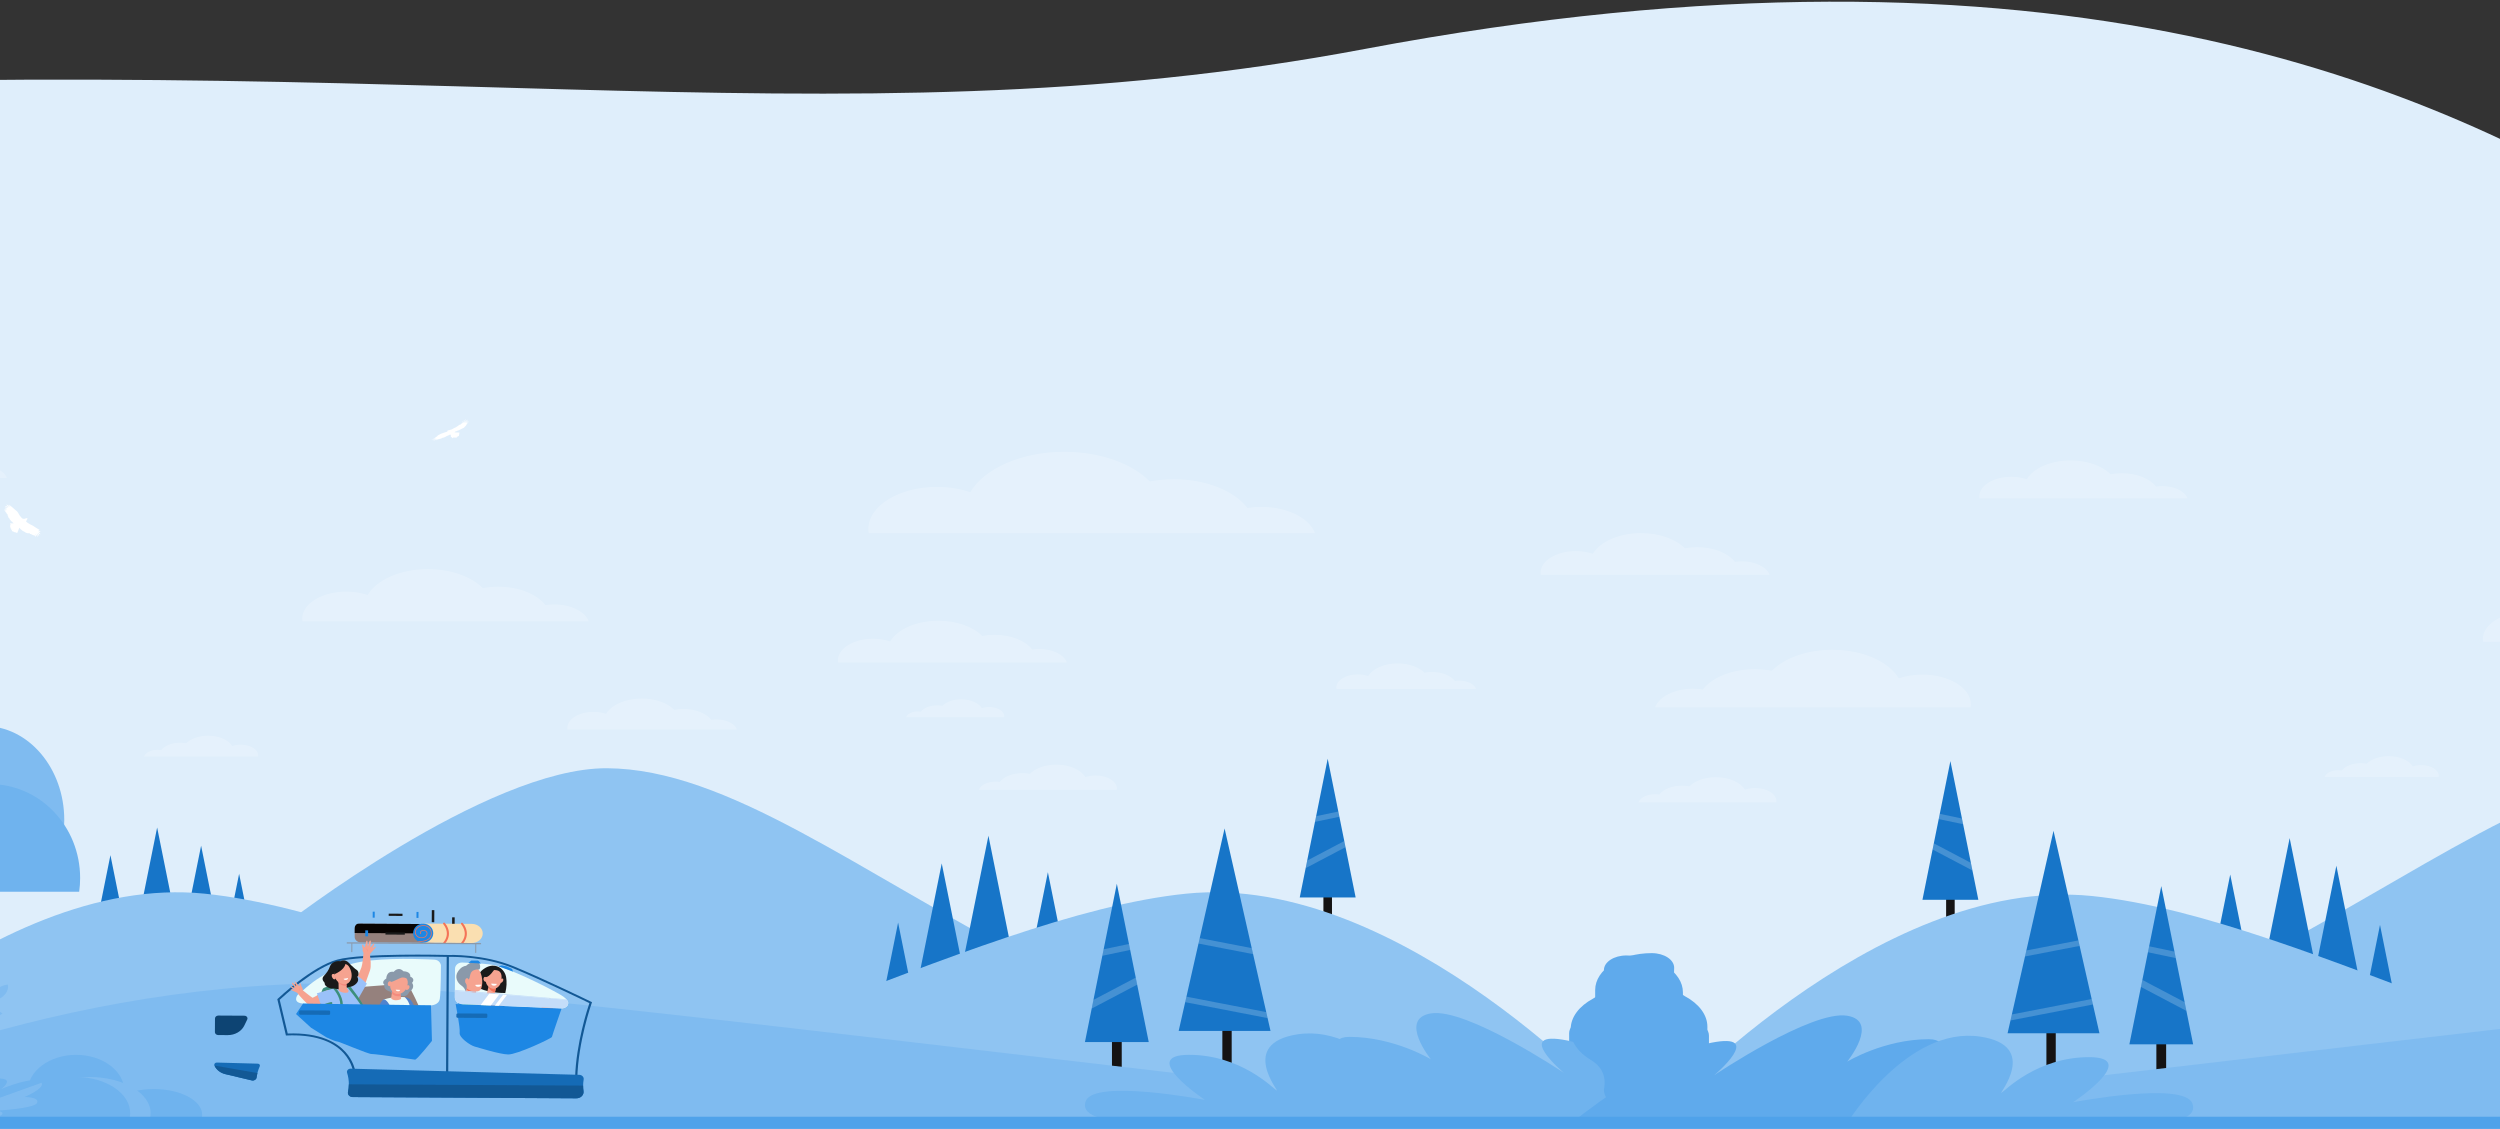 <svg width="1240" height="560" viewBox="0 0 1240 560" fill="none" xmlns="http://www.w3.org/2000/svg">
<rect x="0" y="0" width="1240" height="560" fill="#333333" stroke="none"/>
<g clip-path="url(#clip0_1433_79227)">
<path d="M444.858 192.469H33.676V603.721H444.858V192.469Z" fill="black"/>
<path d="M-268.896 608.668H921.026V183.166H-268.896V608.668Z" fill="white"/>
<path d="M29.21 635.656H1943.22C2101.87 579.108 2399.89 272.281 2267.38 237.787C2124.74 200.657 2365.6 82.584 2145.87 40.903C2002.4 13.69 1413.95 170.418 1318.98 111.83C1207.39 42.994 1022.02 -40.791 676.783 24.317C410.515 74.532 192.553 19.382 -243.166 48.528C-467.217 63.516 -411.171 350.56 -390.279 377.058C-372.084 400.136 -195.557 506.841 -362.856 557.252C-608.177 631.174 23.427 634.295 29.21 635.656Z" fill="#DFEEFB"/>
<path d="M140.664 458.998C140.664 458.998 241.179 380.796 300.959 381.047C360.739 381.299 425.86 432.557 510.933 476.333C606.269 525.392 481.783 527.451 474.599 527.855C467.414 528.259 219.537 522.881 215.403 520.233C211.269 517.585 145.085 483.666 145.085 483.666L140.664 458.998Z" fill="#8FC4F2"/>
<path d="M656.414 461.351H660.662V432.434H656.414V461.351Z" fill="#151313"/>
<path d="M658.536 376.336L672.401 445.156H644.671L658.536 376.336Z" fill="#1775C8"/>
<path opacity="0.2" d="M667.38 420.194L647.609 430.606L648.369 426.833L666.766 417.145L667.38 420.194Z" fill="white"/>
<path opacity="0.2" d="M664.338 405.107L652.23 407.65L652.8 404.825L663.814 402.512L664.338 405.107Z" fill="white"/>
<path d="M77.938 410.434L90.317 471.874H65.56L77.938 410.434Z" fill="#1775C8"/>
<path d="M99.748 419.459L109.175 466.252H90.32L99.748 419.459Z" fill="#1775C8"/>
<path d="M118.602 433.393L128.03 480.186H109.175L118.602 433.393Z" fill="#1775C8"/>
<path d="M54.775 424.156L67.154 485.596H42.397L54.775 424.156Z" fill="#1775C8"/>
<path d="M101.58 443.265C208.958 454.238 370.076 552.85 492.794 552.85C615.511 552.85 641.935 529.264 687.954 534.251C733.973 539.239 795.752 552.85 795.752 552.85L-116.17 554.505C-116.17 554.505 -5.798 432.293 101.58 443.265Z" fill="#8FC4F2"/>
<path d="M490.266 414.523L502.645 475.964H477.888L490.266 414.523Z" fill="#1775C8"/>
<path d="M519.748 432.611L529.176 479.404H510.32L519.748 432.611Z" fill="#1775C8"/>
<path d="M445.459 457.59L454.887 504.383H436.031L445.459 457.59Z" fill="#1775C8"/>
<path d="M467.103 428.244L479.482 489.684H454.725L467.103 428.244Z" fill="#1775C8"/>
<path d="M588.286 443.263C480.908 454.236 319.79 552.848 197.073 552.848C74.356 552.848 47.931 529.262 1.912 534.249C-44.107 539.237 -105.886 552.848 -105.886 552.848L806.036 554.503C806.036 554.503 695.664 432.291 588.286 443.263Z" fill="#8FC4F2"/>
<path d="M551.535 535.326H556.381V502.336H551.535V535.326Z" fill="#151313"/>
<path d="M553.953 438.336L569.771 516.849H538.135L553.953 438.336Z" fill="#1775C8"/>
<path opacity="0.2" d="M564.035 488.371L541.479 500.25L542.347 495.946L563.334 484.893L564.035 488.371Z" fill="white"/>
<path opacity="0.2" d="M560.563 471.165L546.751 474.065L547.4 470.841L559.966 468.203L560.563 471.165Z" fill="white"/>
<path d="M606.291 549.393H610.916V499.633H606.291V549.393Z" fill="#151313"/>
<path d="M607.396 410.918L630.181 511.358H584.611L607.396 410.918Z" fill="#1775C8"/>
<path opacity="0.2" d="M628.735 504.983L587.852 497.068L588.47 494.344L628.06 502.009L628.735 504.983Z" fill="white"/>
<path opacity="0.2" d="M621.528 473.252L594.436 468.007L595.054 465.283L620.853 470.278L621.528 473.252Z" fill="white"/>
<path d="M-116.17 554.504C-116.17 554.504 1.558 491.698 153.357 487.84C204.331 486.544 413.054 512.519 588.819 532.926C596.207 533.784 612.183 542.183 619.664 543.047C702.872 552.652 780.417 554.683 805.498 555.303L-116.17 554.504Z" fill="#7FBBF0"/>
<path d="M830.223 485.423L830.392 480.015C830.392 476.004 825.408 472.752 819.26 472.752C803.766 472.752 791.206 480.946 791.206 491.055V498.444C791.206 501.682 788.407 504.493 784.301 505.904C780.573 507.185 778.293 509.745 778.293 512.494V516.39C778.293 520.608 781.328 524.546 786.37 527.186C789.319 528.73 791.206 531.101 791.206 533.76V539.276C791.206 545.375 798.785 550.319 808.132 550.319H813.466C822.814 550.319 830.392 545.375 830.392 539.276V539.276C828.858 531.573 832.577 527.127 836.867 524.586C843.175 520.849 846.868 515.594 846.868 510.035V509.255C846.868 503.388 842.72 497.895 835.784 494.16C832.722 492.511 830.223 489.819 830.223 485.423Z" fill="#5FAAEC"/>
<path d="M847.644 556.721C847.644 556.721 804.427 521.465 777.23 516.058C750.034 510.65 775.666 532.126 775.666 532.126C775.666 532.126 727.42 499.726 709.716 502.647C693.487 505.325 709.716 525.408 709.716 525.408C709.716 525.408 691.437 514.287 669.27 514.287C647.104 514.287 686.403 555.929 686.403 555.929L847.644 556.721Z" fill="#6FB3EE"/>
<path d="M709.718 555.931C709.718 555.931 680.175 507.411 643.589 513.022C613.941 517.569 635.02 541.983 633.212 540.873C631.406 539.762 615.504 523.192 589.775 523.192C564.045 523.192 597.672 545.556 597.672 545.556C597.672 545.556 542.854 535.042 538.561 546.083C534.999 555.246 554.923 555.931 554.923 555.931H709.718Z" fill="#6FB3EE"/>
<path d="M34.322 546.871C34.489 546.266 34.575 545.647 34.575 545.018C34.575 537.995 23.859 532.303 10.641 532.303C-2.578 532.303 -13.294 537.995 -13.294 545.018C-13.294 545.647 -13.207 546.266 -13.041 546.871H34.322Z" fill="#7FBBF0"/>
<path d="M61.415 543.746C61.581 542.893 61.668 542.02 61.668 541.132C61.668 531.229 50.952 523.201 37.733 523.201C24.515 523.201 13.799 531.229 13.799 541.132C13.799 542.02 13.885 542.893 14.052 543.746H61.415Z" fill="#6FB3EE"/>
<path d="M52.654 554.736C52.488 554.131 52.401 553.512 52.401 552.883C52.401 545.861 63.117 540.168 76.336 540.168C89.554 540.168 100.27 545.861 100.27 552.883C100.27 553.512 100.184 554.131 100.017 554.736H52.654Z" fill="#6FB3EE"/>
<path d="M14.345 554.732C14.134 553.879 14.023 553.006 14.023 552.118C14.023 542.215 27.608 534.188 44.365 534.188C61.122 534.188 74.707 542.215 74.707 552.118C74.707 553.006 74.597 553.879 74.386 554.732H14.345Z" fill="#7FBBF0"/>
<path d="M37.645 534.188C29.269 534.188 21.788 536.734 16.85 540.729C14.335 540.362 11.663 540.164 8.894 540.164C-5.975 540.164 -18.029 545.857 -18.029 552.879C-18.029 553.508 -17.932 554.128 -17.744 554.732H64.283C64.47 553.879 64.568 553.006 64.568 552.118C64.568 542.215 52.514 534.188 37.645 534.188Z" fill="#6FB3EE"/>
<path d="M2.11 493.617C0.517 495.264 -1.768 496.286 -4.088 496.566C-4.481 494.852 -3.912 492.922 -2.321 491.275C-0.728 489.628 1.557 488.606 3.877 488.326C4.27 490.04 3.702 491.97 2.11 493.617Z" fill="#7FBBF0"/>
<path d="M-4.561 500.823C-2.183 500.844 -0.102 501.582 1.258 502.73C-0.261 503.851 -2.443 504.551 -4.821 504.529C-7.199 504.508 -9.28 503.77 -10.641 502.622C-9.121 501.5 -6.939 500.801 -4.561 500.823Z" fill="#7FBBF0"/>
<path d="M-86.463 554.302C-86.463 552.417 -67.924 554.642 -66.381 552.072C-64.839 549.503 -82.26 549.356 -82.26 545.881C-82.26 542.406 -73.382 544.843 -68.176 544.843C-62.97 544.843 -78.454 543.355 -78.454 542.125C-78.454 540.895 -73.022 541.54 -73.022 540.234C-73.022 538.928 -101.55 537.943 -98.211 534.746C-94.873 531.55 -79.535 535.678 -75.324 534.024C-71.113 532.369 -97.822 530.566 -98.483 528.107C-99.144 525.647 -78.802 530.214 -75.922 528.445C-73.041 526.676 -108.087 520.319 -106.619 515.646C-105.151 510.973 -80.056 521.63 -73.782 520.482C-67.509 519.335 -105.418 502.932 -96.608 496.541C-87.798 490.15 -70.979 517.695 -65.239 516.711C-59.5 515.728 -72.427 499.306 -66.564 496.45C-60.701 493.593 -43.872 519.57 -42.809 524.904C-41.746 530.238 -39.611 513.43 -30.4 511.463C-21.19 509.497 -30.133 521.876 -28.532 525.647C-26.93 529.418 -19.456 515.974 -9.377 516.958C0.701 517.941 -27.597 530.238 -24.794 533.845C-21.991 537.452 -0.139 521.803 6.708 526.009C13.555 530.214 -19.612 541.885 -17.798 545.079C-15.984 548.274 3.914 542.799 9.644 546.318C15.374 549.837 -11.732 552.072 -15.326 552.072C-18.921 552.072 -32.657 554.847 -19.241 554.302C-5.826 553.756 -86.463 556.187 -86.463 554.302Z" fill="#7FBBF0"/>
<path d="M-33.618 556.48C-33.618 556.48 -11.292 557.214 -4.792 554.701C1.708 552.188 -3.422 550.231 -3.422 550.231C-3.422 550.231 17.223 549.956 17.171 546.951C17.119 543.947 12.115 544.121 12.115 544.121C12.115 544.121 22.535 539.771 20.592 537.06C17.606 532.894 0.633 540.147 0.633 540.147C0.633 540.147 6.197 536.089 1.701 535.141C-10.641 532.538 -33.618 556.48 -33.618 556.48Z" fill="#6FB3EE"/>
<path d="M20.592 537.059C22.536 539.769 12.115 544.119 12.115 544.119C12.115 544.119 19.636 544.057 18.415 546.979C17.199 549.889 -1.71 550.872 -1.71 550.872C-1.71 550.872 4.892 551.665 -1.608 554.178C-8.108 556.692 -33.618 556.478 -33.618 556.478L20.592 537.059Z" fill="#7FBBF0"/>
<path d="M-47.151 413.487C-47.427 411.269 -47.57 409.001 -47.57 406.694C-47.57 380.959 -29.786 360.098 -7.848 360.098C14.091 360.098 31.875 380.959 31.875 406.694C31.875 409.001 31.731 411.269 31.455 413.487H-47.151Z" fill="#7FBBF0"/>
<path d="M-52.653 367.01C-38.753 367.01 -26.336 376.343 -18.141 390.981C-13.968 389.637 -9.534 388.914 -4.938 388.914C19.739 388.914 39.745 409.776 39.745 435.51C39.745 437.817 39.583 440.085 39.273 442.303H-96.863C-97.174 439.176 -97.336 435.977 -97.336 432.723C-97.336 396.431 -77.33 367.01 -52.653 367.01Z" fill="#6FB3EE"/>
<path d="M1485.27 460.154C1485.27 460.154 1384.75 381.952 1324.97 382.204C1265.19 382.455 1200.07 433.713 1115 477.49C1019.66 526.548 1144.15 528.607 1151.33 529.011C1158.52 529.415 1406.4 524.038 1410.53 521.389C1414.66 518.741 1480.85 484.823 1480.85 484.823L1485.27 460.154Z" fill="#8FC4F2"/>
<path d="M969.525 462.505H965.277V433.588H969.525V462.505Z" fill="#151313"/>
<path d="M967.395 377.492L953.529 446.312H981.26L967.395 377.492Z" fill="#1775C8"/>
<path opacity="0.2" d="M958.56 421.35L978.33 431.762L977.57 427.989L959.173 418.301L958.56 421.35Z" fill="white"/>
<path opacity="0.2" d="M961.6 406.266L973.706 408.808L973.137 405.983L962.123 403.67L961.6 406.266Z" fill="white"/>
<path d="M1524.35 444.422C1416.98 455.394 1255.86 554.006 1133.14 554.006C1010.42 554.006 983.998 530.42 937.979 535.408C891.96 540.395 830.182 554.006 830.182 554.006L1742.1 555.661C1742.1 555.661 1631.73 433.449 1524.35 444.422Z" fill="#A299F7"/>
<path d="M1135.67 415.68L1123.29 477.12H1148.05L1135.67 415.68Z" fill="#1775C8"/>
<path d="M1106.19 433.77L1096.76 480.562H1115.62L1106.19 433.77Z" fill="#1775C8"/>
<path d="M1180.48 458.746L1171.05 505.539H1189.9L1180.48 458.746Z" fill="#1775C8"/>
<path d="M1158.84 429.4L1146.46 490.841H1171.21L1158.84 429.4Z" fill="#1775C8"/>
<path d="M1037.65 444.422C1145.03 455.394 1306.14 554.006 1428.86 554.006C1551.58 554.006 1578 530.42 1624.02 535.408C1670.04 540.395 1731.82 554.006 1731.82 554.006L819.898 555.661C819.898 555.661 930.271 433.449 1037.65 444.422Z" fill="#8FC4F2"/>
<path d="M1074.41 536.482H1069.56V503.492H1074.41V536.482Z" fill="#151313"/>
<path d="M1071.99 439.49L1056.17 518.003H1087.8L1071.99 439.49Z" fill="#1775C8"/>
<path opacity="0.2" d="M1061.91 489.529L1084.46 501.408L1083.6 497.104L1062.61 486.051L1061.91 489.529Z" fill="white"/>
<path opacity="0.2" d="M1065.37 472.319L1079.18 475.219L1078.53 471.996L1065.96 469.357L1065.37 472.319Z" fill="white"/>
<path d="M1019.65 550.549H1015.02V500.789H1019.65V550.549Z" fill="#151313"/>
<path d="M1018.54 412.072L995.756 512.512H1041.33L1018.54 412.072Z" fill="#1775C8"/>
<path opacity="0.2" d="M997.199 506.139L1038.08 498.224L1037.46 495.5L997.874 503.165L997.199 506.139Z" fill="white"/>
<path opacity="0.2" d="M1004.4 474.409L1031.49 469.163L1030.88 466.439L1005.08 471.435L1004.4 474.409Z" fill="white"/>
<path d="M1742.1 555.66C1742.1 555.66 1624.37 492.854 1472.57 488.996C1421.6 487.7 1212.87 513.675 1037.11 534.082C1029.72 534.94 1013.75 543.339 1006.26 544.203C923.057 553.809 845.511 555.839 820.431 556.459L1742.1 555.66Z" fill="#7FBBF0"/>
<path d="M795.711 486.579L795.541 481.171C795.541 477.16 800.526 473.908 806.674 473.908C822.168 473.908 834.727 482.102 834.727 492.211V499.601C834.727 502.838 837.527 505.649 841.632 507.06C845.361 508.341 847.641 510.901 847.641 513.65V517.546C847.641 521.764 844.606 525.702 839.564 528.342C836.615 529.886 834.727 532.257 834.727 534.916V540.433C834.727 546.531 827.149 551.475 817.801 551.475H812.468C803.12 551.475 795.541 546.531 795.541 540.433V540.432C797.076 532.729 793.357 528.283 789.067 525.742C782.759 522.005 779.065 516.75 779.065 511.191V510.411C779.065 504.544 783.214 499.051 790.15 495.316C793.211 493.667 795.711 490.975 795.711 486.579Z" fill="#5FAAEC"/>
<path d="M778.293 557.88C778.293 557.88 821.51 522.623 848.707 517.216C875.903 511.808 850.271 533.285 850.271 533.285C850.271 533.285 898.517 500.884 916.221 503.805C932.451 506.483 916.221 526.566 916.221 526.566C916.221 526.566 934.5 515.445 956.667 515.445C978.833 515.445 939.534 557.087 939.534 557.087L778.293 557.88Z" fill="#5FAAEC"/>
<path d="M916.219 557.088C916.219 557.088 945.761 508.567 982.347 514.178C1012 518.725 990.916 543.139 992.724 542.029C994.531 540.919 1010.43 524.348 1036.16 524.348C1061.89 524.348 1028.26 546.712 1028.26 546.712C1028.26 546.712 1083.08 536.198 1087.38 547.239C1090.94 556.402 1071.01 557.088 1071.01 557.088H916.219Z" fill="#6FB3EE"/>
<path opacity="0.2" d="M291.993 308.158C290.205 303.379 283.242 299.813 274.918 299.813C273.389 299.813 271.907 299.934 270.494 300.16C266.386 294.764 257.47 291.025 247.13 291.025C244.457 291.025 241.879 291.275 239.455 291.738C233.889 286.078 223.777 282.293 212.224 282.293C198.48 282.293 186.773 287.65 182.337 295.151C179.198 294.076 175.583 293.46 171.733 293.46C159.685 293.46 149.919 299.459 149.919 306.858C149.919 307.297 149.956 307.73 150.023 308.158H291.993Z" fill="white"/>
<path opacity="0.2" d="M485.531 391.737C486.392 389.435 489.745 387.718 493.754 387.718C494.49 387.718 495.203 387.776 495.884 387.885C497.862 385.287 502.156 383.486 507.135 383.486C508.422 383.486 509.664 383.606 510.831 383.83C513.511 381.104 518.381 379.281 523.944 379.281C530.563 379.281 536.201 381.861 538.337 385.473C539.848 384.955 541.59 384.659 543.444 384.659C549.245 384.659 553.948 387.547 553.948 391.111C553.948 391.322 553.93 391.531 553.898 391.737H485.531Z" fill="white"/>
<path opacity="0.2" d="M365.503 361.801C364.445 358.972 360.324 356.862 355.397 356.862C354.493 356.862 353.616 356.934 352.78 357.067C350.349 353.874 345.072 351.662 338.953 351.662C337.371 351.662 335.846 351.81 334.411 352.084C331.117 348.734 325.132 346.494 318.296 346.494C310.162 346.494 303.234 349.665 300.609 354.103C298.751 353.467 296.612 353.103 294.333 353.103C287.204 353.103 281.424 356.653 281.424 361.031C281.424 361.291 281.446 361.548 281.485 361.801H365.503Z" fill="white"/>
<path opacity="0.2" d="M529.17 328.58C527.741 324.76 522.176 321.911 515.522 321.911C514.301 321.911 513.117 322.007 511.988 322.187C508.704 317.875 501.578 314.887 493.314 314.887C491.178 314.887 489.118 315.087 487.18 315.457C482.732 310.933 474.65 307.908 465.417 307.908C454.433 307.908 445.076 312.19 441.531 318.184C439.022 317.325 436.133 316.834 433.056 316.834C423.428 316.834 415.622 321.627 415.622 327.541C415.622 327.891 415.652 328.238 415.705 328.58H529.17Z" fill="white"/>
<path opacity="0.2" d="M71.445 375.23C72.157 373.326 74.932 371.906 78.248 371.906C78.857 371.906 79.448 371.954 80.011 372.044C81.647 369.894 85.2 368.405 89.319 368.405C90.384 368.405 91.411 368.504 92.376 368.689C94.594 366.434 98.623 364.926 103.225 364.926C108.701 364.926 113.365 367.06 115.132 370.048C116.383 369.62 117.823 369.375 119.357 369.375C124.157 369.375 128.047 371.765 128.047 374.712C128.047 374.887 128.033 375.06 128.006 375.23H71.445Z" fill="white"/>
<path opacity="0.2" d="M3.402 237.047C2.103 233.575 -2.957 230.984 -9.006 230.984C-10.116 230.984 -11.193 231.072 -12.22 231.236C-15.205 227.315 -21.683 224.598 -29.196 224.598C-31.139 224.598 -33.011 224.78 -34.773 225.117C-38.817 221.004 -46.165 218.254 -54.559 218.254C-64.546 218.254 -73.052 222.147 -76.275 227.596C-78.557 226.815 -81.183 226.368 -83.981 226.368C-92.734 226.368 -99.831 230.727 -99.831 236.103C-99.831 236.422 -99.804 236.737 -99.755 237.047H3.402Z" fill="white"/>
<path opacity="0.2" d="M652.224 264.438C649.437 256.987 638.58 251.428 625.602 251.428C623.22 251.428 620.909 251.616 618.706 251.968C612.301 243.556 598.4 237.727 582.28 237.727C578.113 237.727 574.094 238.117 570.314 238.839C561.636 230.014 545.87 224.113 527.859 224.113C506.431 224.113 488.179 232.466 481.264 244.159C476.369 242.483 470.734 241.524 464.731 241.524C445.948 241.524 430.722 250.876 430.722 262.411C430.722 263.095 430.779 263.771 430.884 264.438H652.224Z" fill="white"/>
<path opacity="0.2" d="M812.662 397.965C813.523 395.664 816.876 393.947 820.885 393.947C821.621 393.947 822.335 394.005 823.015 394.113C824.994 391.515 829.287 389.715 834.266 389.715C835.553 389.715 836.795 389.835 837.962 390.058C840.642 387.332 845.512 385.51 851.076 385.51C857.694 385.51 863.332 388.09 865.468 391.701C866.98 391.184 868.72 390.888 870.574 390.888C876.376 390.888 881.079 393.776 881.079 397.339C881.079 397.55 881.061 397.759 881.029 397.965H812.662Z" fill="white"/>
<path opacity="0.2" d="M732.142 341.687C731.27 339.356 727.872 337.616 723.811 337.616C723.065 337.616 722.342 337.675 721.653 337.785C719.648 335.153 715.298 333.328 710.253 333.328C708.95 333.328 707.692 333.45 706.509 333.677C703.793 330.915 698.859 329.068 693.222 329.068C686.517 329.068 680.805 331.682 678.641 335.341C677.109 334.817 675.346 334.517 673.467 334.517C667.589 334.517 662.824 337.444 662.824 341.053C662.824 341.268 662.842 341.479 662.875 341.687H732.142Z" fill="white"/>
<path opacity="0.2" d="M877.704 285.111C876.275 281.291 870.71 278.442 864.057 278.442C862.836 278.442 861.651 278.538 860.522 278.719C857.238 274.406 850.112 271.418 841.849 271.418C839.712 271.418 837.652 271.618 835.714 271.989C831.266 267.465 823.184 264.439 813.951 264.439C802.966 264.439 793.611 268.721 790.065 274.716C787.556 273.856 784.667 273.365 781.59 273.365C771.962 273.365 764.156 278.159 764.156 284.072C764.156 284.423 764.186 284.769 764.239 285.111H877.704Z" fill="white"/>
<path opacity="0.2" d="M449.427 355.74C450.04 354.102 452.425 352.881 455.277 352.881C455.8 352.881 456.308 352.922 456.792 353C458.199 351.151 461.254 349.87 464.796 349.87C465.712 349.87 466.595 349.956 467.425 350.115C469.332 348.175 472.796 346.879 476.754 346.879C481.462 346.879 485.473 348.714 486.992 351.283C488.068 350.915 489.306 350.705 490.625 350.705C494.753 350.705 498.099 352.759 498.099 355.294C498.099 355.444 498.086 355.593 498.063 355.74H449.427Z" fill="white"/>
<path opacity="0.2" d="M1373.58 318.294C1371.79 313.515 1364.83 309.95 1356.5 309.95C1354.98 309.95 1353.49 310.071 1352.08 310.296C1347.97 304.9 1339.06 301.162 1328.72 301.162C1326.04 301.162 1323.47 301.412 1321.04 301.875C1315.48 296.215 1305.36 292.43 1293.81 292.43C1280.07 292.43 1268.36 297.787 1263.92 305.287C1260.78 304.212 1257.17 303.597 1253.32 303.597C1241.27 303.597 1231.51 309.596 1231.51 316.995C1231.51 317.433 1231.54 317.867 1231.61 318.294H1373.58Z" fill="white"/>
<path opacity="0.2" d="M1153.02 385.367C1153.74 383.463 1156.51 382.043 1159.83 382.043C1160.44 382.043 1161.03 382.091 1161.59 382.181C1163.23 380.031 1166.78 378.541 1170.9 378.541C1171.96 378.541 1172.99 378.641 1173.95 378.826C1176.17 376.57 1180.2 375.062 1184.8 375.062C1190.28 375.062 1194.94 377.197 1196.71 380.185C1197.96 379.757 1199.4 379.512 1200.94 379.512C1205.74 379.512 1209.63 381.901 1209.63 384.849C1209.63 385.024 1209.61 385.196 1209.58 385.367H1153.02Z" fill="white"/>
<path opacity="0.2" d="M1084.98 247.184C1083.69 243.711 1078.63 241.121 1072.58 241.121C1071.47 241.121 1070.39 241.209 1069.36 241.373C1066.38 237.452 1059.9 234.735 1052.39 234.735C1050.44 234.735 1048.57 234.917 1046.81 235.254C1042.77 231.141 1035.42 228.391 1027.02 228.391C1017.04 228.391 1008.53 232.283 1005.31 237.733C1003.03 236.952 1000.4 236.505 997.602 236.505C988.848 236.505 981.752 240.863 981.752 246.24C981.752 246.558 981.779 246.873 981.828 247.184H1084.98Z" fill="white"/>
<path opacity="0.2" d="M820.931 350.818C822.901 345.551 830.576 341.621 839.751 341.621C841.435 341.621 843.069 341.754 844.626 342.003C849.155 336.056 858.981 331.935 870.377 331.935C873.323 331.935 876.165 332.21 878.837 332.721C884.972 326.482 896.117 322.311 908.85 322.311C923.999 322.311 936.901 328.215 941.791 336.482C945.251 335.297 949.235 334.619 953.479 334.619C966.757 334.619 977.521 341.23 977.521 349.385C977.521 349.869 977.481 350.346 977.407 350.818H820.931Z" fill="white"/>
<path d="M2031.97 559.941H-269.691C-274.516 559.941 -278.428 558.588 -278.428 556.92C-278.428 555.251 -274.516 553.898 -269.691 553.898H2031.97C2036.79 553.898 2040.7 555.251 2040.7 556.92C2040.7 558.588 2036.79 559.941 2031.97 559.941Z" fill="#4FA2EA"/>
<path d="M214.176 451.43L215.43 451.437L215.396 457.431L214.142 457.424L214.176 451.43Z" fill="#1A1A1A"/>
<path d="M224.266 455.004L225.52 455.011L225.494 459.704L224.239 459.697L224.266 455.004Z" fill="#1A1A1A"/>
<path d="M174.749 472.272L174.24 472.269L174.266 467.75L174.774 467.753L174.749 472.272Z" fill="#8A99AA"/>
<path d="M236.21 472.614L235.701 472.611L235.727 468.092L236.235 468.095L236.21 472.614Z" fill="#8A99AA"/>
<path d="M214.112 458.345L179.07 458.15C177.352 458.141 175.951 459.353 175.943 460.858L175.921 464.698C175.913 466.203 177.3 467.43 179.019 467.44L214.06 467.635C215.779 467.645 217.179 466.433 217.188 464.928L217.209 461.088C217.217 459.583 215.831 458.355 214.112 458.345Z" fill="#95817D"/>
<path d="M217.198 463.008L217.212 460.515C217.219 459.326 216.383 458.358 215.344 458.352L177.838 458.143C176.8 458.138 175.953 459.096 175.946 460.285L175.932 462.778L217.198 463.008Z" fill="#080403"/>
<path d="M182.565 464.436L181.163 464.428L181.18 461.457L182.581 461.465L182.565 464.436Z" fill="#1D87E4"/>
<path d="M211.948 464.598L210.546 464.591L210.562 461.619L211.964 461.627L211.948 464.598Z" fill="#1D87E4"/>
<path d="M200.801 463.601L191.187 463.547L191.193 462.449L200.807 462.503L200.801 463.601Z" fill="#1A1A1A"/>
<path d="M185.849 455.164L184.851 455.159L184.867 452.188L185.865 452.193L185.849 455.164Z" fill="#1D87E4"/>
<path d="M233.99 467.738L209.682 467.59L209.344 458.105L234.043 458.243C237.038 458.26 239.453 460.399 239.438 463.021C239.424 465.643 236.985 467.754 233.99 467.738Z" fill="#FADFB1"/>
<path d="M214.895 462.885C214.88 465.507 212.632 467.62 209.874 467.605C207.115 467.59 204.891 465.451 204.905 462.829C204.92 460.207 207.168 458.094 209.927 458.11C212.685 458.125 214.91 460.263 214.895 462.885Z" fill="#1D87E4"/>
<path d="M220.016 468.105L220.011 468.102C219.787 467.949 219.745 467.669 219.91 467.468C221.567 465.441 222.037 463.277 221.307 461.029C220.901 459.778 220.211 458.822 219.822 458.349C219.665 458.158 219.7 457.893 219.902 457.737L219.908 457.733C220.141 457.553 220.499 457.589 220.681 457.809C221.119 458.34 221.86 459.372 222.311 460.74C222.896 462.511 223.078 465.178 220.769 468.007C220.594 468.221 220.253 468.267 220.016 468.105Z" fill="#F47358"/>
<path d="M228.899 468.154L228.894 468.15C228.67 467.997 228.628 467.718 228.793 467.517C230.45 465.49 230.92 463.326 230.19 461.077C229.784 459.827 229.094 458.871 228.705 458.398C228.548 458.206 228.583 457.942 228.785 457.786L228.791 457.781C229.024 457.602 229.382 457.638 229.564 457.858C230.002 458.389 230.743 459.421 231.194 460.788C231.779 462.56 231.961 465.227 229.652 468.056C229.477 468.27 229.135 468.316 228.899 468.154Z" fill="#F47358"/>
<path d="M214.04 462.029C213.782 460.532 212.864 459.773 212.138 459.4C211.059 458.845 209.669 458.76 208.418 459.173C207.229 459.565 206.276 460.469 205.93 461.532C205.622 462.477 205.841 463.442 206.546 464.247C207.73 465.6 209.558 465.398 210.452 465.066C211.262 464.764 211.874 464.042 212.009 463.227C212.118 462.567 211.781 461.927 211.128 461.557C210.471 461.185 209.662 461.178 209.016 461.538C208.546 461.801 208.077 462.321 208.512 463.314L208.871 463.194C208.592 462.558 208.708 462.11 209.223 461.822C209.741 461.533 210.391 461.54 210.919 461.84C211.444 462.137 211.716 462.65 211.628 463.178C211.512 463.879 210.991 464.499 210.301 464.756C209.509 465.051 207.891 465.232 206.851 464.043C206.045 463.122 206.106 462.219 206.3 461.625C206.608 460.676 207.493 459.838 208.554 459.488C209.697 459.111 210.965 459.186 211.944 459.69C212.881 460.171 213.474 460.998 213.66 462.079C213.902 463.488 213.595 464.609 212.746 465.41C211.152 466.914 207.794 466.874 207.217 466.855C207.425 466.982 207.644 467.094 207.872 467.191L207.902 467.191C208.924 467.197 211.52 467.061 213.027 465.64C213.96 464.76 214.301 463.545 214.04 462.029Z" fill="#F47358"/>
<path d="M207.565 455.284L206.567 455.278L206.584 452.307L207.582 452.312L207.565 455.284Z" fill="#1D87E4"/>
<path d="M199.636 454.304L192.791 454.266L192.797 453.168L199.642 453.206L199.636 454.304Z" fill="#1A1A1A"/>
<path d="M238.606 468.364L172.004 467.993L172.008 467.379L238.609 467.75L238.606 468.364Z" fill="#8A99AA"/>
<path d="M108.305 503.716L121.213 503.788C122.319 503.794 123.062 504.785 122.629 505.675L121.163 508.696C119.764 511.577 116.527 513.438 112.951 513.418L108.251 513.392C107.332 513.387 106.589 512.73 106.594 511.924L106.632 505.166C106.636 504.36 107.385 503.711 108.305 503.716Z" fill="#0D4473"/>
<path d="M107.558 527.029C106.67 527.005 106.035 527.783 106.359 528.509C107.275 530.559 109.254 532.178 111.793 532.78L125.045 535.923C126.124 536.092 127.133 535.425 127.257 534.471C127.514 532.505 128.061 530.623 128.854 528.849C129.122 528.249 128.626 527.597 127.889 527.577L107.558 527.029Z" fill="#156BB6"/>
<path d="M293.256 496.892C293.025 496.779 270.05 485.584 254.808 479.303C239.717 473.085 222.829 473.641 222.101 473.669C220.161 473.619 179.77 472.627 167.332 475.947C154.803 479.292 138.422 494.754 137.732 495.411L137.541 495.592L141.822 513.619L142.292 513.599C155.037 513.04 164.775 516.064 170.449 522.343C174.739 527.089 175.244 532.08 175.249 532.13L175.288 532.558L221.225 533.848L221.225 533.851L221.755 533.863L222.321 533.879L222.321 533.876L286.33 535.326L286.341 534.844C286.763 516.63 293.446 497.644 293.513 497.455L293.646 497.082L293.256 496.892ZM176.285 531.625C176.072 530.273 175.127 525.993 171.346 521.788C167.271 517.256 159.001 512.013 142.705 512.621L138.73 495.883C140.626 494.119 156.118 479.945 167.653 476.866C179.194 473.785 216.62 474.507 221.555 474.617L221.23 532.887L176.285 531.625ZM285.257 534.341L222.327 532.915L222.651 474.615C225.613 474.557 240.73 474.563 254.342 480.172C268.462 485.991 289.251 496.044 292.336 497.543C291.404 500.284 285.745 517.556 285.257 534.341Z" fill="#125895"/>
<path d="M106.355 528.51C107.271 530.56 109.25 532.179 111.789 532.782L125.041 535.925C126.121 536.094 127.129 535.427 127.254 534.473C127.353 533.714 127.496 532.968 127.679 532.235L106.355 528.51Z" fill="#125895"/>
<path d="M289.231 538.504C289.233 537.465 289.324 536.443 289.495 535.443C289.702 534.241 288.684 533.146 287.297 533.108L173.956 530.054C172.72 530.021 171.823 531.049 172.154 532.093C172.732 533.914 173.036 535.83 173.024 537.805C173.015 539.114 172.871 540.394 172.602 541.635C172.321 542.932 173.432 544.139 174.94 544.147L285.865 544.766C288.041 544.778 289.696 543.102 289.422 541.211C289.294 540.324 289.229 539.421 289.231 538.504Z" fill="#156BB6"/>
<path d="M289.228 538.504C289.228 538.487 289.229 538.47 289.229 538.453L173.021 537.805C173.013 539.114 172.868 540.394 172.599 541.635C172.318 542.932 173.43 544.139 174.937 544.147L285.862 544.766C288.038 544.778 289.693 543.102 289.419 541.211C289.291 540.324 289.226 539.421 289.228 538.504Z" fill="#125895"/>
<path d="M151.126 497.8L213.768 498.668C213.768 498.668 217.603 498.599 218.142 495.443C218.682 492.286 218.713 478.755 218.713 478.755C218.713 478.755 218.273 476.035 215.302 475.984C213.496 475.953 198.366 474.921 183.637 476.409C171.621 477.623 160.486 482.364 152.023 489.694L147.554 493.564C147.554 493.564 144.532 497.709 151.126 497.8Z" fill="#E9FBFB"/>
<path d="M225.682 480.51L225.603 494.697C225.593 496.541 227.199 498.064 229.241 498.147L278.456 500.155C279.586 500.201 280.695 499.76 281.348 498.927C282.238 497.792 282.35 495.917 277.953 493.377C270.307 488.961 250.844 479.392 243.63 478.437C239.038 477.828 233.027 477.542 229.264 477.414C227.313 477.348 225.692 478.75 225.682 480.51Z" fill="#E9FBFB"/>
<path d="M160.445 491.235C160.445 491.235 201.287 487.392 202.158 488.102C203.029 488.812 208.637 500.467 209.649 503.651L161.573 502.986L158.213 498.496L160.445 491.235Z" fill="#95817D"/>
<path d="M246.977 494.912C246.977 494.912 250.711 498.825 251.754 503.033L250.562 504.708L248.203 502.494L246.977 494.912Z" fill="#253C60"/>
<path d="M251.046 484.723C250.349 480.61 246.123 477.631 241.674 479.6C240.674 480.043 239.318 480.946 238.624 481.717C236.749 483.802 236.258 486.388 234.322 488.412C235.026 488.886 235.879 489.383 236.894 489.862L238.101 488.469L237.678 490.214C240.65 491.479 244.851 492.533 250.606 492.536C251.345 489.686 251.417 486.916 251.046 484.723Z" fill="#1A1A1A"/>
<path d="M241.035 493.708C241.035 493.708 236.767 493.446 235.07 495.046C233.372 496.646 238.736 509.408 239.032 511.458C239.327 513.509 236.478 517.577 236.478 517.577C236.478 517.577 248.199 522.456 251.074 520.813C251.074 520.813 250.706 504.394 250.407 502.93C250.108 501.465 247.582 495.5 246.971 494.911C246.361 494.322 241.035 493.708 241.035 493.708Z" fill="#345389"/>
<path d="M242.487 488.729C242.487 488.729 242.465 488.839 242.424 489.025C242.229 489.922 241.479 492.895 240.979 493.71C240.375 494.696 243.004 497.865 245.554 497.494C246.313 497.383 244.929 494.592 244.999 494.298C245.13 493.734 245.309 492.965 245.492 492.176C245.595 491.732 245.7 491.28 245.798 490.856C246.077 489.652 246.305 488.667 246.305 488.667L242.487 488.729Z" fill="#F6A390"/>
<path d="M160.746 491.923C160.706 491.677 160.601 491.447 160.447 491.235L154.35 496.516C154.35 496.516 149.752 502.822 159.784 502.961L162.544 502.999L160.746 491.923Z" fill="#95817D"/>
<path d="M242.424 489.025C242.465 488.839 242.488 488.729 242.488 488.729L246.306 488.667C246.306 488.667 246.078 489.652 245.799 490.857C245.701 491.278 245.597 491.727 245.494 492.169C244.905 492.09 244.291 491.836 243.676 491.36C243.006 490.841 242.568 490.219 242.305 489.557C242.354 489.346 242.394 489.164 242.424 489.025Z" fill="#F47358"/>
<path d="M245.099 481.155C245.099 481.155 243.3 480.964 242.166 482.233C241.031 483.502 239.793 487.439 242.583 489.6C245.372 491.76 248.154 489.348 248.579 486.776C249.004 484.205 249.18 481.085 245.099 481.155Z" fill="#F6A390"/>
<path d="M249.404 486.743C249.067 487.309 248.504 487.621 248.147 487.439C247.79 487.257 247.774 486.65 248.111 486.083C248.449 485.517 249.012 485.205 249.369 485.387C249.726 485.569 249.742 486.176 249.404 486.743Z" fill="#F6A390"/>
<path d="M245.3 480.734C245.3 480.734 242.875 484.471 241.155 484.635C239.434 484.799 239.197 486.791 239.197 486.791C239.197 486.791 239.838 482.201 241.545 481.325C243.252 480.449 245.3 480.734 245.3 480.734Z" fill="#1A1A1A"/>
<path d="M241.597 485.58C241.734 486.247 241.449 486.856 240.962 486.941C240.474 487.026 239.969 486.554 239.833 485.887C239.697 485.22 239.981 484.611 240.469 484.526C240.956 484.441 241.461 484.913 241.597 485.58Z" fill="#F6A390"/>
<path d="M235.405 511.889C235.395 511.854 237.046 505.846 237.707 504.519C238.368 503.193 240.943 497.028 240.943 497.028L237.658 496.38C237.658 496.38 235.511 501.204 234.532 503.385C233.553 505.565 233.944 509.599 233.894 510.736C233.894 510.752 233.747 511.697 233.746 511.713C233.712 511.839 233.681 511.943 233.667 511.964C233.628 512.019 233.513 512.4 233.507 512.433C233.502 512.466 233.405 512.594 233.365 512.649C233.326 512.705 233.232 513.477 233.212 513.602C233.192 513.727 233.254 514.009 233.254 514.009L233.216 514.527C233.189 514.908 233.64 514.81 233.64 514.81C233.628 514.989 233.699 515.083 233.814 515.118C233.929 515.152 234.065 515.124 234.087 515.132C234.108 515.14 234.117 515.196 234.117 515.196C234.104 515.31 234.25 515.398 234.345 515.415C234.44 515.432 234.609 515.378 234.657 515.329C234.705 515.279 234.739 515.287 234.739 515.287C234.834 515.359 235.201 515.358 235.287 515.254C235.372 515.151 235.453 514.605 235.491 514.556C235.529 514.508 235.612 514.424 235.624 514.345C235.637 514.266 235.941 513.708 235.959 513.596C235.977 513.484 235.793 513.106 235.753 512.88C235.713 512.654 235.463 512.301 235.403 512.2C235.38 512.161 235.387 512.032 235.405 511.889Z" fill="#F48B7E"/>
<path d="M246.397 488.012L243.636 487.871C243.636 487.871 243.64 488.793 244.852 488.886C246.33 488.998 246.397 488.012 246.397 488.012Z" fill="white"/>
<path d="M231.271 489.774L230.239 495.557C230.239 495.557 233.851 502.469 236.033 501.884C237.865 501.392 236.774 495.288 236.774 495.288C236.774 495.288 235.795 492.008 236.103 490.37C236.411 488.733 231.271 489.774 231.271 489.774Z" fill="#F6A390"/>
<path d="M236.096 490.369C236.404 488.732 231.263 489.773 231.263 489.773L231.178 490.253C231.326 490.575 231.508 490.851 231.73 491.063C232.871 492.153 234.66 492.815 236.21 492.873C236.059 491.988 235.97 491.041 236.096 490.369Z" fill="#F47358"/>
<path d="M230.473 481.58C230.328 481.533 229.273 488.166 231.195 490.003C233.117 491.841 236.878 492.459 238.236 491.028C239.738 489.445 239.703 482.31 236.71 480.414C233.716 478.518 230.473 481.58 230.473 481.58Z" fill="#F6A390"/>
<path d="M235.581 476.858C233.257 477.261 231.746 478.499 231.191 479.027C230.136 479.131 228.7 479.635 227.209 481.779C225.374 484.415 226.702 487.355 228.812 488.806C230.922 490.256 230.883 491.918 230.883 491.918L231.223 491.06C231.473 490.411 231.578 489.721 231.499 489.037C231.452 488.627 231.354 488.184 231.163 487.818C230.659 486.854 232.266 486.225 232.72 485.428C233.07 484.814 233.095 483.406 233.646 482.392L234.302 481.619C234.302 481.619 235.81 480.6 237.279 480.898C238.748 481.196 238.563 476.341 235.581 476.858Z" fill="#8A99AA"/>
<path d="M232.615 486.608C232.626 487.418 232.203 488.078 231.671 488.083C231.139 488.088 230.698 487.436 230.687 486.626C230.677 485.816 231.1 485.155 231.632 485.15C232.164 485.145 232.605 485.797 232.615 486.608Z" fill="#F6A390"/>
<path d="M235.743 488.496L238.656 488.38C238.656 488.38 238.641 489.354 237.362 489.438C235.802 489.54 235.743 488.496 235.743 488.496Z" fill="white"/>
<path d="M229.415 495.32C229.685 494.885 230.185 494.594 230.749 494.553C233.197 494.375 239.922 494.408 243.325 499.632C243.862 500.455 244.246 501.348 244.52 502.265L245.227 504.875L227.534 504.273L227.574 502.552C227.409 500.038 228.046 497.533 229.415 495.32Z" fill="#3C8F7C"/>
<path d="M271.39 505.972L274.01 496.85C274.186 496.239 273.762 495.618 273.064 495.463C272.366 495.309 271.658 495.679 271.483 496.289L268.736 505.851L271.39 505.972Z" fill="#1A1A1A"/>
<path d="M264.748 505.672C265.477 505.278 266.069 504.954 266.467 504.746C266.498 504.73 268.354 503.963 268.384 503.948C268.645 503.866 268.866 503.8 268.917 503.8C269.058 503.798 269.864 503.565 269.929 503.539C269.993 503.512 270.326 503.515 270.466 503.513C270.607 503.511 272.097 502.847 272.343 502.747C272.589 502.646 273.034 502.271 273.034 502.271L274.007 501.791C274.722 501.438 274.08 500.915 274.08 500.915C274.415 500.747 274.512 500.552 274.456 500.358C274.399 500.163 274.207 500.003 274.199 499.965C274.19 499.927 274.284 499.858 274.284 499.858C274.502 499.758 274.511 499.465 274.443 499.316C274.376 499.167 274.103 498.989 273.965 498.973C273.826 498.957 273.805 498.903 273.805 498.903C273.837 498.697 273.455 498.189 273.181 498.177C272.907 498.164 271.838 498.614 271.711 498.611C271.583 498.608 271.347 498.58 271.192 498.643C271.037 498.707 269.715 498.859 269.495 498.949C269.275 499.039 268.783 499.682 268.417 499.969C268.051 500.257 267.672 500.964 267.551 501.152C267.504 501.225 267.264 501.348 266.989 501.47L266.988 501.47C266.945 501.509 258.863 504.016 254.08 505.237L264.748 505.672Z" fill="#F6A390"/>
<path d="M239.603 504.647C239.118 502.016 238.517 499.25 237.862 497.971C236.427 495.166 231.54 493.473 229.13 495.198C227.843 496.119 228.372 500.538 229.442 504.357L239.603 504.647Z" fill="#4FBEA5"/>
<path d="M168.568 489.034C168.568 489.034 162.573 488.871 160.529 490.039C158.486 491.208 158.67 502.95 158.67 502.95L160.645 503.29C160.645 503.29 161.318 511.373 162.847 511.803C164.377 512.233 174.461 509.584 176.566 507.322C178.67 505.06 172.241 488.274 172.241 488.274L168.568 489.034Z" fill="#3C8F7C"/>
<path d="M179.281 479.783C179.811 478.367 180.185 474.085 180.308 472.63C180.227 472.525 179.794 471.898 179.847 470.679C179.885 469.817 179.205 468.387 179.836 468.487C180.466 468.587 180.491 470.083 180.871 469.828C181.251 469.572 181.441 466.443 182.013 466.533C182.584 466.624 182.179 469.57 182.52 469.341C182.86 469.113 182.89 466.394 183.697 466.522C184.505 466.65 183.323 469.718 183.756 469.787C184.189 469.856 184.877 467.905 185.527 468.008C186.177 468.111 184.443 470.633 184.643 470.499C184.843 470.365 186.235 469.338 186.464 469.571C186.723 469.834 183.498 472.776 183.483 473.555C183.74 475.53 184.251 479.107 183.512 481.349C182.608 484.092 180.295 490.187 180.295 490.187L175.442 489.149C175.442 489.149 178.653 481.462 179.281 479.783Z" fill="#F6A390"/>
<path d="M181.403 470.406C181.642 470.502 181.839 470.648 182.012 470.814C182.03 470.847 182.633 471.351 182.474 472.165C182.37 471.666 182.253 471.112 181.403 470.406Z" fill="#F48B7E"/>
<path d="M150.215 491.232C150.215 491.232 150.343 490.548 149.699 489.487C149.285 488.807 149.168 487.425 148.73 487.72C148.292 488.015 148.941 489.227 148.536 489.151C148.131 489.074 146.589 486.621 146.192 486.888C145.796 487.155 147.419 489.388 147.057 489.32C146.695 489.252 145.459 487.074 144.898 487.452C144.337 487.829 146.611 489.896 146.31 490.099C146.009 490.302 144.612 488.965 144.161 489.269C143.709 489.573 146.162 491.013 145.949 490.973C145.736 490.933 144.213 490.58 144.141 490.845C144.06 491.145 147.24 492.042 147.598 492.664C147.956 493.285 153.397 499.497 154.961 499.509C156.524 499.52 163.572 495.397 164.089 494.046C164.607 492.696 163.979 491.257 162.956 491.064C161.934 490.871 155.362 494.963 155.041 494.903C154.72 494.842 150.215 491.232 150.215 491.232Z" fill="#F6A390"/>
<path d="M148.601 489.725C148.445 489.909 148.353 490.12 148.294 490.338C148.297 490.375 148.048 491.071 148.639 491.716C148.453 491.236 148.249 490.701 148.601 489.725Z" fill="#F48B7E"/>
<path d="M164.969 499.846C164.969 499.846 171.25 504.272 171.943 505.172C172.46 505.845 170.685 513.386 170.685 513.386C170.685 513.386 168.191 513.441 167.054 512.658C167.054 512.658 167.765 507.443 167.466 507.238C167.168 507.032 160.263 504.299 160.263 504.299L160.718 501.205L164.969 499.846Z" fill="#95817D"/>
<path d="M177.159 484.113C177.159 484.113 178.249 484.297 181.96 487.885L177.58 495.585L173.607 489.141L177.159 484.113Z" fill="#9AC1F9"/>
<path d="M170.089 489.521C170.089 489.521 172.941 488.98 173.942 488.557C174.943 488.135 184.074 507.242 181.741 507.902C176.869 509.28 164.219 512.924 164.219 512.924C164.219 512.924 163.862 511.817 164.331 509.81C165.145 506.334 164.926 498.565 164.766 497.206C164.673 496.407 159.271 498.687 159.271 498.687L157.182 492.653C157.182 492.653 163.343 490.852 165.41 490.284C165.987 490.125 170.089 489.521 170.089 489.521Z" fill="#9AC1F9"/>
<path d="M180.562 501.378C179.427 498.228 171.839 489.146 171.772 489.06L173.024 488.321C173.301 488.68 179.482 496.379 180.683 499.711L180.562 501.378Z" fill="#3C8F7C"/>
<path d="M163.967 507.121L163.18 506.238C163.233 506.202 168.57 502.503 168.737 498.372C168.905 494.198 165.085 490.166 165.046 490.126L166.023 489.406C166.194 489.583 170.2 493.802 170.014 498.413C169.827 503.068 164.206 506.958 163.967 507.121Z" fill="#3C8F7C"/>
<path d="M168.801 476.773C168.801 476.773 171.064 475.319 173.187 477.711C174.881 479.62 174.66 479.021 175.496 479.97C176.333 480.919 177.603 481.008 177.788 482.579C177.972 484.151 177.163 484.47 177.163 484.47C177.163 484.47 178.064 485.625 177.374 486.956C176.684 488.288 174.723 489.556 172.955 489.536C172.955 489.536 170.478 491.029 167.776 490.667C165.074 490.304 165.991 490.223 164.915 490.319C163.838 490.414 160.775 489.38 161.033 487.451C161.033 487.451 159.042 485.763 160.587 484.103C162.131 482.443 162.969 481.285 163.729 479.171C164.488 477.057 167.547 476.39 168.801 476.773Z" fill="#1A1A1A"/>
<path d="M171.754 487.63C171.754 487.63 171.985 490.42 172.313 490.655C172.642 490.89 173.11 491.286 172.749 491.988C172.388 492.691 170.434 492.436 169.502 492.135C168.608 491.846 167.979 491.216 167.979 491.216L167.906 486.771L171.754 487.63Z" fill="#F6A390"/>
<path d="M170.623 488.895C169.99 488.762 168.879 488.495 167.916 487.394L167.906 486.771L171.754 487.63C171.754 487.63 171.81 488.311 171.907 489.028C171.385 489.056 170.925 488.959 170.623 488.895Z" fill="#F48B7E"/>
<path d="M166.371 484.326C166.371 484.326 166.089 482.699 164.979 483.118C163.87 483.538 165.033 485.928 165.975 485.763C166.916 485.598 166.371 484.326 166.371 484.326Z" fill="#F6A390"/>
<path d="M169.866 478.025C169.866 478.025 171.656 477.831 172.717 478.972C173.778 480.114 175.184 483.518 173.951 486.062C172.718 488.606 170.714 488.184 169.888 488.01C169.062 487.836 167.423 487.434 166.362 485.252C165.3 483.07 165.285 477.955 169.866 478.025Z" fill="#F6A390"/>
<path d="M206.293 504.22L209.512 518.025L203.828 517.511L201.16 504.886L206.293 504.22Z" fill="#F6A390"/>
<path d="M207.27 504.631L201.164 504.887C201.164 504.887 200.729 501.194 200.635 499.427C200.52 497.285 200.581 494.517 200.88 494.565C201.718 494.699 202.857 495.055 203.564 495.829C206.013 498.506 207.27 504.631 207.27 504.631Z" fill="#5083CD"/>
<path d="M203.284 498.96C203.427 499.609 207.194 517.647 207.194 517.647C198.015 521.991 191.049 518.202 191.049 518.202C191.049 518.202 191.465 506.092 191.006 504.409C190.702 503.296 189.617 495.968 190.437 495.727C191.489 495.416 193.08 494.959 194.406 494.785C195.538 494.637 199.955 494.401 200.758 494.602C200.758 494.602 202.683 496.23 203.284 498.96Z" fill="#E9FBFB"/>
<path d="M200.105 481.749C200.105 481.749 203.808 481.721 203.486 484.404C203.486 484.404 206.236 485.357 204.387 487.52C204.387 487.52 206.333 489.869 202.911 492.094C202.911 492.094 201.988 495.229 198.135 493.706C198.135 493.706 196.989 494.446 195.415 493.439C193.84 492.432 193.638 491.84 193.638 491.84C193.638 491.84 190.147 491.241 190.643 488.429C190.643 488.429 188.816 487.049 191.596 485.343C191.596 485.343 191.567 481.484 195.309 482.024C195.309 482.024 197.513 479.091 200.105 481.749Z" fill="#8A99AA"/>
<path d="M194.268 488.039C194.164 488.723 193.651 489.227 193.123 489.165C192.594 489.102 192.251 488.497 192.355 487.813C192.459 487.129 192.972 486.625 193.5 486.687C194.028 486.749 194.372 487.354 194.268 488.039Z" fill="#F6A390"/>
<path d="M202.944 490.179C202.616 490.806 201.957 491.157 201.472 490.962C200.988 490.767 200.861 490.101 201.189 489.473C201.518 488.846 202.177 488.496 202.661 488.69C203.145 488.885 203.272 489.552 202.944 490.179Z" fill="#F6A390"/>
<path d="M198.471 492.24C198.466 492.288 198.771 494.053 198.932 494.987C198.993 495.335 198.763 495.67 198.386 495.791C197.376 496.111 195.41 496.52 194.181 495.376C194.069 495.272 194.016 495.129 194.035 494.986L194.57 490.862L198.471 492.24Z" fill="#F6A390"/>
<path d="M198.765 494.018C197.692 494.4 194.601 494.047 194.378 492.34L194.57 490.862L198.47 492.24C198.468 492.263 198.673 493.479 198.765 494.018Z" fill="#F48B7E"/>
<path d="M199.517 483.842C199.517 483.842 197.89 483.524 196.328 484.362C194.767 485.199 192.223 488.513 194.319 491.417C196.414 494.321 200.01 492.925 201.286 490.641C202.561 488.357 203.117 484.95 199.517 483.842Z" fill="#F6A390"/>
<path d="M198.474 490.992L196.307 490.871C196.307 490.871 196.305 491.594 197.257 491.672C198.417 491.766 198.474 490.992 198.474 490.992Z" fill="white"/>
<path d="M202.293 485.48C202.293 485.48 200.718 484.731 199.542 484.822C198.365 484.912 194.52 487.331 193.964 486.919C193.409 486.508 194.14 484.354 194.586 484.044C195.032 483.733 196.814 482.801 196.966 482.785C197.118 482.768 198.729 482.803 199.005 482.866C199.28 482.93 201.269 483.774 201.269 483.774L202.293 485.48Z" fill="#8A99AA"/>
<path d="M179.172 519.125C179.206 519.042 179.287 519.039 179.37 519.035C180.179 518.995 180.986 518.946 181.785 518.823C181.918 518.803 182.049 518.773 182.171 518.728C182.392 518.645 182.612 518.642 182.839 518.692C182.962 518.718 183.086 518.721 183.212 518.718C183.619 518.707 184.769 518.336 185.362 518.232C185.497 518.208 185.603 518.116 185.633 517.998C186.158 515.954 187.277 511.369 187.395 509.867C187.546 507.946 188.795 499.274 188.795 499.274L192.868 500.172C192.868 500.172 191.397 506.586 191.031 509.689C190.748 512.084 188.177 517.211 187.367 518.686C186.982 519.78 186.047 519.831 185.83 519.859C185.706 519.875 185.593 519.931 185.514 520.016C185.371 520.17 185.206 520.305 185.016 520.416C184.875 520.498 184.767 520.604 184.677 520.727C184.511 520.95 184.365 521.183 184.22 521.416C184.124 521.571 184.02 521.622 183.869 521.589C183.708 521.554 183.628 521.452 183.625 521.281C183.622 521.028 183.708 520.797 183.846 520.578C183.976 520.373 183.962 520.256 183.798 520.073C183.704 519.969 183.608 519.867 183.486 519.784C183.362 519.701 183.232 519.638 183.068 519.662C182.78 519.732 182.488 519.79 182.191 519.825L181.948 519.874C181.939 519.876 181.815 519.902 181.815 519.902C181.795 519.907 181.365 519.958 181.218 519.961C181.1 519.964 180.909 519.975 180.745 519.986C180.598 519.995 180.284 519.934 180.274 519.934C180.13 519.935 180.001 519.892 179.892 519.81C179.847 519.777 179.804 519.739 179.824 519.68C179.843 519.625 179.891 519.601 179.953 519.59C180.05 519.573 180.55 519.508 180.544 519.49C180.395 519.493 179.928 519.494 179.778 519.494C179.577 519.493 179.401 519.434 179.259 519.307C179.202 519.257 179.138 519.207 179.172 519.125Z" fill="#F6A390"/>
<path d="M186.037 504.482L191.93 507.016C191.93 507.016 192.879 503.222 193.585 500.878C194.191 498.862 191.267 495.253 190.284 495.739C188.084 496.827 186.037 504.482 186.037 504.482Z" fill="#5083CD"/>
<path d="M226.001 498.012L278.523 500.262C278.523 500.262 273.867 513.66 273.75 514.329C273.634 514.999 256.349 523.14 252.017 523.017C247.686 522.894 237.601 519.663 235.43 519.091C233.259 518.519 227.634 514.63 227.986 512.259C228.338 509.887 226.001 498.012 226.001 498.012Z" fill="#1D87E4"/>
<path d="M241.082 504.906L226.986 504.828C226.638 504.826 226.357 504.577 226.359 504.272L226.365 503.206C226.367 502.902 226.651 502.656 226.998 502.658L241.094 502.736C241.442 502.738 241.723 502.987 241.721 503.292L241.715 504.358C241.713 504.663 241.43 504.908 241.082 504.906Z" fill="#156BB6"/>
<path d="M247.325 479.311L254.429 481.915L254.028 480.63L251.381 479.333C251.381 479.333 249.21 478.951 248.998 478.851C248.787 478.751 247.325 479.311 247.325 479.311Z" fill="#1D87E4"/>
<path d="M281.166 495.916L225.619 491.441L225.601 494.697C225.591 496.54 227.197 498.063 229.239 498.147L278.454 500.154C279.584 500.2 280.693 499.759 281.346 498.927C281.907 498.211 282.158 497.201 281.166 495.916Z" fill="#C4DDF9"/>
<path d="M225.62 491.44L225.623 490.973L280.969 495.674L281.167 495.915L225.62 491.44Z" fill="#C4DDF9"/>
<path d="M238.374 498.52L243.438 498.727L247.626 493.215L242.707 492.819L238.374 498.52Z" fill="white"/>
<path d="M247.356 498.886L251.432 493.521L249.562 493.371L245.431 498.807L247.356 498.886Z" fill="white"/>
<path d="M150.305 497.765L213.775 498.669L214.246 516.287C214.246 516.287 206.778 525.69 205.884 525.586C204.99 525.482 186.047 522.706 184.345 522.795C182.642 522.885 167.817 516.416 167.115 516.54C166.413 516.663 161.794 514.461 161.794 514.461L154.273 509.751L146.828 502.966L150.305 497.765Z" fill="#1D87E4"/>
<path d="M163.118 503.384L149.023 503.306C148.675 503.304 148.394 503.056 148.395 502.751L148.401 501.684C148.403 501.38 148.687 501.134 149.035 501.136L163.13 501.215C163.478 501.217 163.759 501.465 163.757 501.77L163.751 502.836C163.75 503.141 163.466 503.386 163.118 503.384Z" fill="#156BB6"/>
<path d="M172.613 485.112L170.414 485.47C170.414 485.47 170.621 486.193 171.593 486.06C172.779 485.898 172.613 485.112 172.613 485.112Z" fill="white"/>
<path d="M165.819 483.232C165.819 483.232 170.789 481.271 171.297 478.158C171.806 475.045 167.223 477.995 167.223 477.995L165.367 479.537L165.819 483.232Z" fill="#1A1A1A"/>
<path d="M227.386 497.627C227.386 497.627 228.306 498.189 229.473 498.157C229.473 498.157 227.919 498.564 227.873 498.531C227.828 498.498 227.048 497.943 227.061 497.932C227.073 497.921 227.386 497.627 227.386 497.627Z" fill="#1D87E4"/>
<path d="M232.283 477.535L238.487 477.914C238.487 477.914 237.478 476.435 237.048 476.433L233.778 476.415L232.283 477.535Z" fill="#1D87E4"/>
<path d="M20.16 263.757C19.718 263.919 19.364 263.788 18.985 263.51C19.369 264.007 19.719 264.461 20.069 264.914C20.049 264.937 20.029 264.96 20.009 264.984C19.505 264.91 19.162 264.512 18.754 264.15C19.024 264.702 19.357 265.17 19.472 265.833C18.899 265.49 18.561 264.972 18.193 264.387C18.416 265.037 18.686 265.588 18.71 266.297C18.194 265.864 17.942 265.299 17.653 264.71C17.697 265.25 17.899 265.737 17.83 266.251C17.802 266.267 17.774 266.284 17.745 266.3C17.536 265.98 17.327 265.66 17.127 265.355C17.104 265.464 17.075 265.601 17.033 265.8C16.811 265.622 16.637 265.483 16.455 265.337C16.42 265.355 16.355 265.42 16.32 265.403C15.963 265.231 15.611 265.046 15.201 264.835C14.942 264.929 14.813 264.843 14.73 264.418C14.528 264.546 14.323 264.685 14.134 264.426C13.751 264.623 13.697 264.613 13.579 264.363C13.427 264.361 13.217 264.419 13.171 264.346C13.034 264.13 12.587 264.505 12.656 264.025C12.407 263.857 12.096 263.889 11.897 263.595C11.619 263.63 11.619 263.63 11.545 263.382C11.384 263.384 11.162 263.493 11.171 263.158C10.8 263.16 10.8 263.16 10.85 262.841C10.727 262.846 10.604 262.851 10.433 262.858C10.473 262.7 10.503 262.58 10.534 262.453C10.406 262.469 10.265 262.487 10.11 262.507C10.109 262.404 10.108 262.331 10.106 262.241C10.026 262.236 9.944 262.232 9.841 262.226C9.855 262.129 9.868 262.042 9.874 262.001C9.787 261.927 9.716 261.866 9.612 261.777C9.6 261.794 9.542 261.853 9.513 261.926C9.237 262.628 8.965 263.333 8.692 264.036C8.686 264.054 8.683 264.075 8.672 264.088C8.571 264.201 8.466 264.406 8.369 264.402C8.257 264.397 8.152 264.207 8.017 264.071C7.751 264.185 7.566 264.141 7.441 263.913C7.26 263.937 7.092 263.959 6.919 263.982C6.889 263.841 6.869 263.743 6.844 263.623C6.77 263.655 6.705 263.703 6.636 263.709C6.541 263.718 6.384 263.732 6.359 263.68C6.249 263.447 6.076 263.365 5.868 263.311C5.846 263.306 5.824 263.134 5.855 263.071C5.93 262.917 6.035 262.782 6.146 262.611C5.919 262.706 5.682 262.945 5.504 262.682C5.426 262.567 5.527 262.299 5.547 262.1C5.465 262.091 5.316 262.074 5.105 262.051C5.134 261.858 5.16 261.682 5.192 261.469C5.157 261.448 5.079 261.4 4.968 261.331C5.036 261.168 5.103 261.007 5.171 260.844C4.92 260.633 4.941 260.511 5.298 260.19C5.177 260.062 5.054 259.933 4.935 259.809C5.034 259.569 5.2 259.562 5.374 259.563C5.787 259.566 6.2 259.562 6.613 259.558C6.692 259.557 6.77 259.54 6.865 259.481C6.657 259.457 6.435 259.478 6.458 259.13C6.152 259.227 6.077 259.05 6.09 258.78C5.981 258.779 5.854 258.82 5.787 258.766C5.724 258.716 5.724 258.566 5.691 258.437C5.4 258.558 5.37 258.342 5.389 258.075C5.226 258.093 5.038 258.183 5.067 257.859C5.071 257.813 4.928 257.751 4.888 257.666C4.82 257.571 4.733 257.486 4.688 257.379C4.647 257.282 4.651 257.162 4.631 257.03C4.497 256.939 4.32 256.836 4.164 256.703C4.123 256.667 4.146 256.536 4.139 256.435C3.906 256.28 3.906 256.248 4.171 255.859C4.086 255.877 4.007 255.913 3.933 255.903C3.878 255.897 3.783 255.831 3.784 255.794C3.79 255.585 3.819 255.377 3.84 255.166C3.764 255.152 3.636 255.166 3.557 255.102C3.483 255.043 3.462 254.901 3.39 254.73C3.285 254.681 3.061 254.629 3.174 254.325C2.941 254.118 2.711 253.914 2.421 253.656C2.695 253.569 2.949 253.489 3.203 253.409C2.836 253.344 2.467 253.278 2.097 253.212C2.093 253.184 2.088 253.156 2.083 253.129C2.249 253.076 2.414 253.01 2.583 252.975C2.756 252.939 2.934 252.928 3.111 252.915C3.293 252.901 3.476 252.897 3.658 252.852C3.089 252.766 2.52 252.681 1.951 252.595C2.487 252.282 3.055 252.369 3.623 252.342C3.159 252.208 2.695 252.075 2.23 251.941C2.548 251.754 2.877 251.785 3.202 251.83C3.524 251.874 3.844 251.947 4.142 252.004C3.592 251.715 3.021 251.416 2.45 251.117C2.46 251.085 2.47 251.053 2.479 251.022C3.194 250.992 3.824 251.374 4.492 251.595C4.004 251.159 3.457 250.805 3.078 250.223C3.87 250.464 4.513 251.023 5.223 251.452C4.92 251.108 4.616 250.764 4.313 250.42C4.328 250.396 4.342 250.372 4.356 250.349C4.413 250.367 4.478 250.372 4.526 250.406C4.888 250.665 5.26 250.908 5.603 251.196C6.555 251.996 7.501 252.804 8.432 253.634C8.655 253.832 8.845 254.104 8.989 254.382C9.49 255.348 10.089 256.223 10.827 256.972C11.244 257.396 12.074 257.456 12.59 257.179C12.781 257.076 13.005 257.027 13.218 257.004C13.514 256.972 13.608 257.077 13.672 257.38C13.577 257.478 13.478 257.545 13.424 257.644C13.274 257.916 13.155 258.211 13 258.479C12.92 258.618 12.938 258.707 13.038 258.789C13.241 258.957 13.441 259.133 13.658 259.275C14.445 259.792 15.242 260.28 16.102 260.64C16.531 260.82 16.906 261.156 17.31 261.413C17.838 261.748 18.369 262.079 18.903 262.404C19.185 262.576 19.475 262.733 19.761 262.896C19.779 262.875 19.798 262.853 19.817 262.831C19.534 262.858 19.252 262.885 18.974 262.911C19.343 263.174 19.735 263.454 20.16 263.757Z" fill="white"/>
<path d="M231.704 208.222C231.722 208.205 231.741 208.188 231.758 208.171C231.791 208.165 231.825 208.158 231.911 208.141C231.397 208.769 230.778 209.203 230.175 209.654C230.189 209.673 230.202 209.691 230.216 209.71C230.893 209.269 231.57 208.829 232.246 208.388C231.828 209.012 231.132 209.281 230.556 209.702C230.564 209.715 230.571 209.728 230.578 209.741C231.267 209.431 231.957 209.12 232.646 208.81C232.653 208.824 232.66 208.838 232.668 208.852C232.17 209.266 231.552 209.474 231.004 209.811C231.485 209.672 231.966 209.534 232.447 209.395C232.454 209.416 232.462 209.437 232.469 209.458C232.104 209.618 231.738 209.778 231.373 209.938C231.377 209.953 231.381 209.968 231.385 209.983C231.594 209.943 231.802 209.904 232.01 209.864C232.02 209.884 232.029 209.903 232.038 209.923C231.927 209.998 231.812 210.069 231.708 210.153C231.666 210.187 231.653 210.254 231.619 210.301C231.572 210.368 231.523 210.436 231.466 210.495C231.411 210.551 231.344 210.596 231.265 210.659C231.432 210.728 231.392 210.798 231.282 210.874C231.167 210.954 231.017 211.011 231.046 211.201C231.05 211.226 231.01 211.269 230.98 211.284C230.786 211.38 230.645 211.534 230.508 211.695C230.385 211.84 230.263 211.986 230.135 212.126C230.101 212.164 230.047 212.187 229.999 212.209C229.905 212.253 229.806 212.286 229.714 212.332C229.307 212.537 228.902 212.748 228.494 212.952C228.309 213.044 228.118 213.124 227.933 213.217C227.887 213.241 227.86 213.302 227.815 213.328C227.739 213.37 227.656 213.399 227.575 213.43C227.533 213.447 227.488 213.457 227.444 213.469C227.352 213.495 227.26 213.52 227.161 213.521C227.049 213.627 226.941 213.749 226.755 213.654C226.511 214.009 226.094 213.866 225.773 214.045C225.81 214.242 225.595 214.25 225.433 214.369C225.505 214.407 225.553 214.454 225.604 214.456C226.272 214.491 226.94 214.519 227.608 214.551C227.714 214.556 227.819 214.577 227.925 214.591C227.938 214.617 227.952 214.643 227.966 214.669C227.888 214.725 227.81 214.781 227.752 214.822C227.809 214.919 227.92 215.028 227.9 215.097C227.872 215.191 227.743 215.255 227.656 215.331C227.872 215.672 227.872 215.672 227.619 215.883C227.737 216.191 227.729 216.2 227.276 216.293C227.254 216.394 227.259 216.541 227.211 216.561C227.104 216.606 226.967 216.604 226.847 216.59C226.764 216.579 226.687 216.516 226.584 216.465C226.624 216.593 226.66 216.689 226.682 216.789C226.709 216.906 226.648 216.952 226.533 216.966C226.46 216.975 226.392 217.024 226.319 217.047C226.269 217.062 226.215 217.066 226.162 217.07C226.134 217.072 226.105 217.057 226.077 217.06C225.745 217.091 225.745 217.091 225.53 216.939C225.149 217.384 224.925 216.86 224.605 216.792C224.678 216.91 224.75 217.019 224.811 217.134C224.825 217.161 224.815 217.232 224.794 217.243C224.713 217.287 224.618 217.352 224.538 217.341C224.378 217.32 224.261 217.216 224.22 217.047C224.202 216.977 224.18 216.909 224.159 216.84C223.763 216.929 223.63 216.825 223.612 216.427C223.61 216.39 223.609 216.354 223.609 216.317C223.609 216.151 223.658 215.966 223.598 215.826C223.542 215.694 223.372 215.611 223.219 215.477C223.157 215.545 223.1 215.622 223.028 215.683C222.984 215.72 222.919 215.731 222.863 215.755C222.587 215.87 222.31 215.982 222.036 216.101C221.748 216.226 221.463 216.356 221.177 216.487C221.144 216.502 221.114 216.53 221.088 216.557C221.069 216.579 221.066 216.624 221.044 216.634C220.799 216.744 220.552 216.851 220.304 216.955C220.217 216.991 220.128 217.022 220.037 217.044C219.825 217.096 219.611 217.143 219.398 217.19C219.363 217.198 219.301 217.182 219.292 217.199C219.133 217.497 218.765 217.417 218.544 217.611C218.483 217.665 218.345 217.63 218.243 217.638C218.193 217.643 218.14 217.646 218.094 217.665C217.924 217.734 217.775 217.883 217.562 217.791C217.534 217.779 217.478 217.829 217.436 217.854C217.292 217.939 217.148 218.025 216.959 218.138C216.967 217.994 216.971 217.909 216.978 217.792C216.712 218.018 216.468 218.225 216.224 218.432C216.209 218.421 216.194 218.409 216.178 218.397C216.315 218.15 216.451 217.902 216.587 217.654C216.573 217.645 216.559 217.637 216.544 217.628C216.159 217.954 215.774 218.281 215.389 218.607C215.368 218.586 215.347 218.565 215.326 218.544C215.628 218.203 215.93 217.863 216.231 217.522C216.224 217.514 216.216 217.505 216.208 217.497C215.715 217.844 215.222 218.191 214.729 218.538C214.713 218.517 214.697 218.496 214.681 218.475C215.11 218.123 215.539 217.771 215.967 217.42C215.957 217.406 215.946 217.392 215.936 217.378C215.403 217.714 214.9 218.104 214.286 218.295C214.815 217.956 215.344 217.616 215.873 217.277C215.865 217.263 215.857 217.249 215.849 217.235C215.269 217.516 214.69 217.796 214.111 218.077C214.098 218.053 214.085 218.029 214.072 218.005C215.216 217.55 216.233 216.887 217.191 216.124C217.127 216.139 217.063 216.156 216.999 216.169C216.94 216.18 216.88 216.187 216.806 216.156C216.917 216.107 217.033 216.066 217.139 216.007C217.552 215.776 217.961 215.538 218.374 215.308C218.508 215.233 218.646 215.164 218.79 215.112C219.414 214.889 220.04 214.669 220.667 214.456C220.987 214.347 221.315 214.265 221.634 214.155C221.892 214.065 221.908 214.014 221.925 213.739C221.929 213.668 221.987 213.585 222.045 213.537C222.102 213.49 222.191 213.459 222.266 213.459C222.689 213.463 223.034 213.182 223.445 213.146C223.451 213.145 223.456 213.139 223.462 213.139C224.038 213.092 224.486 212.774 224.958 212.478C225.334 212.242 225.78 212.12 226.172 211.904C226.534 211.704 226.872 211.456 227.208 211.213C227.46 211.031 227.692 210.823 227.933 210.626C227.945 210.657 227.965 210.711 227.981 210.753C228.85 210.461 229.287 209.788 229.553 208.965C229.601 208.814 229.654 208.664 229.712 208.495C229.839 208.818 229.703 209.171 229.117 210.064C229.179 210.031 229.214 210.019 229.241 209.997C229.87 209.477 230.376 208.858 230.737 208.123C230.787 208.022 230.858 207.93 230.919 207.834C230.923 208.179 230.813 208.49 230.595 208.75C230.328 209.069 230.04 209.37 229.761 209.68C229.733 209.711 229.707 209.744 229.68 209.776C230.429 209.345 231.052 208.766 231.704 208.222Z" fill="white"/>
</g>
<defs>
<clipPath id="clip0_1433_79227">
<rect width="1240" height="560" fill="white"/>
</clipPath>
</defs>
</svg>
